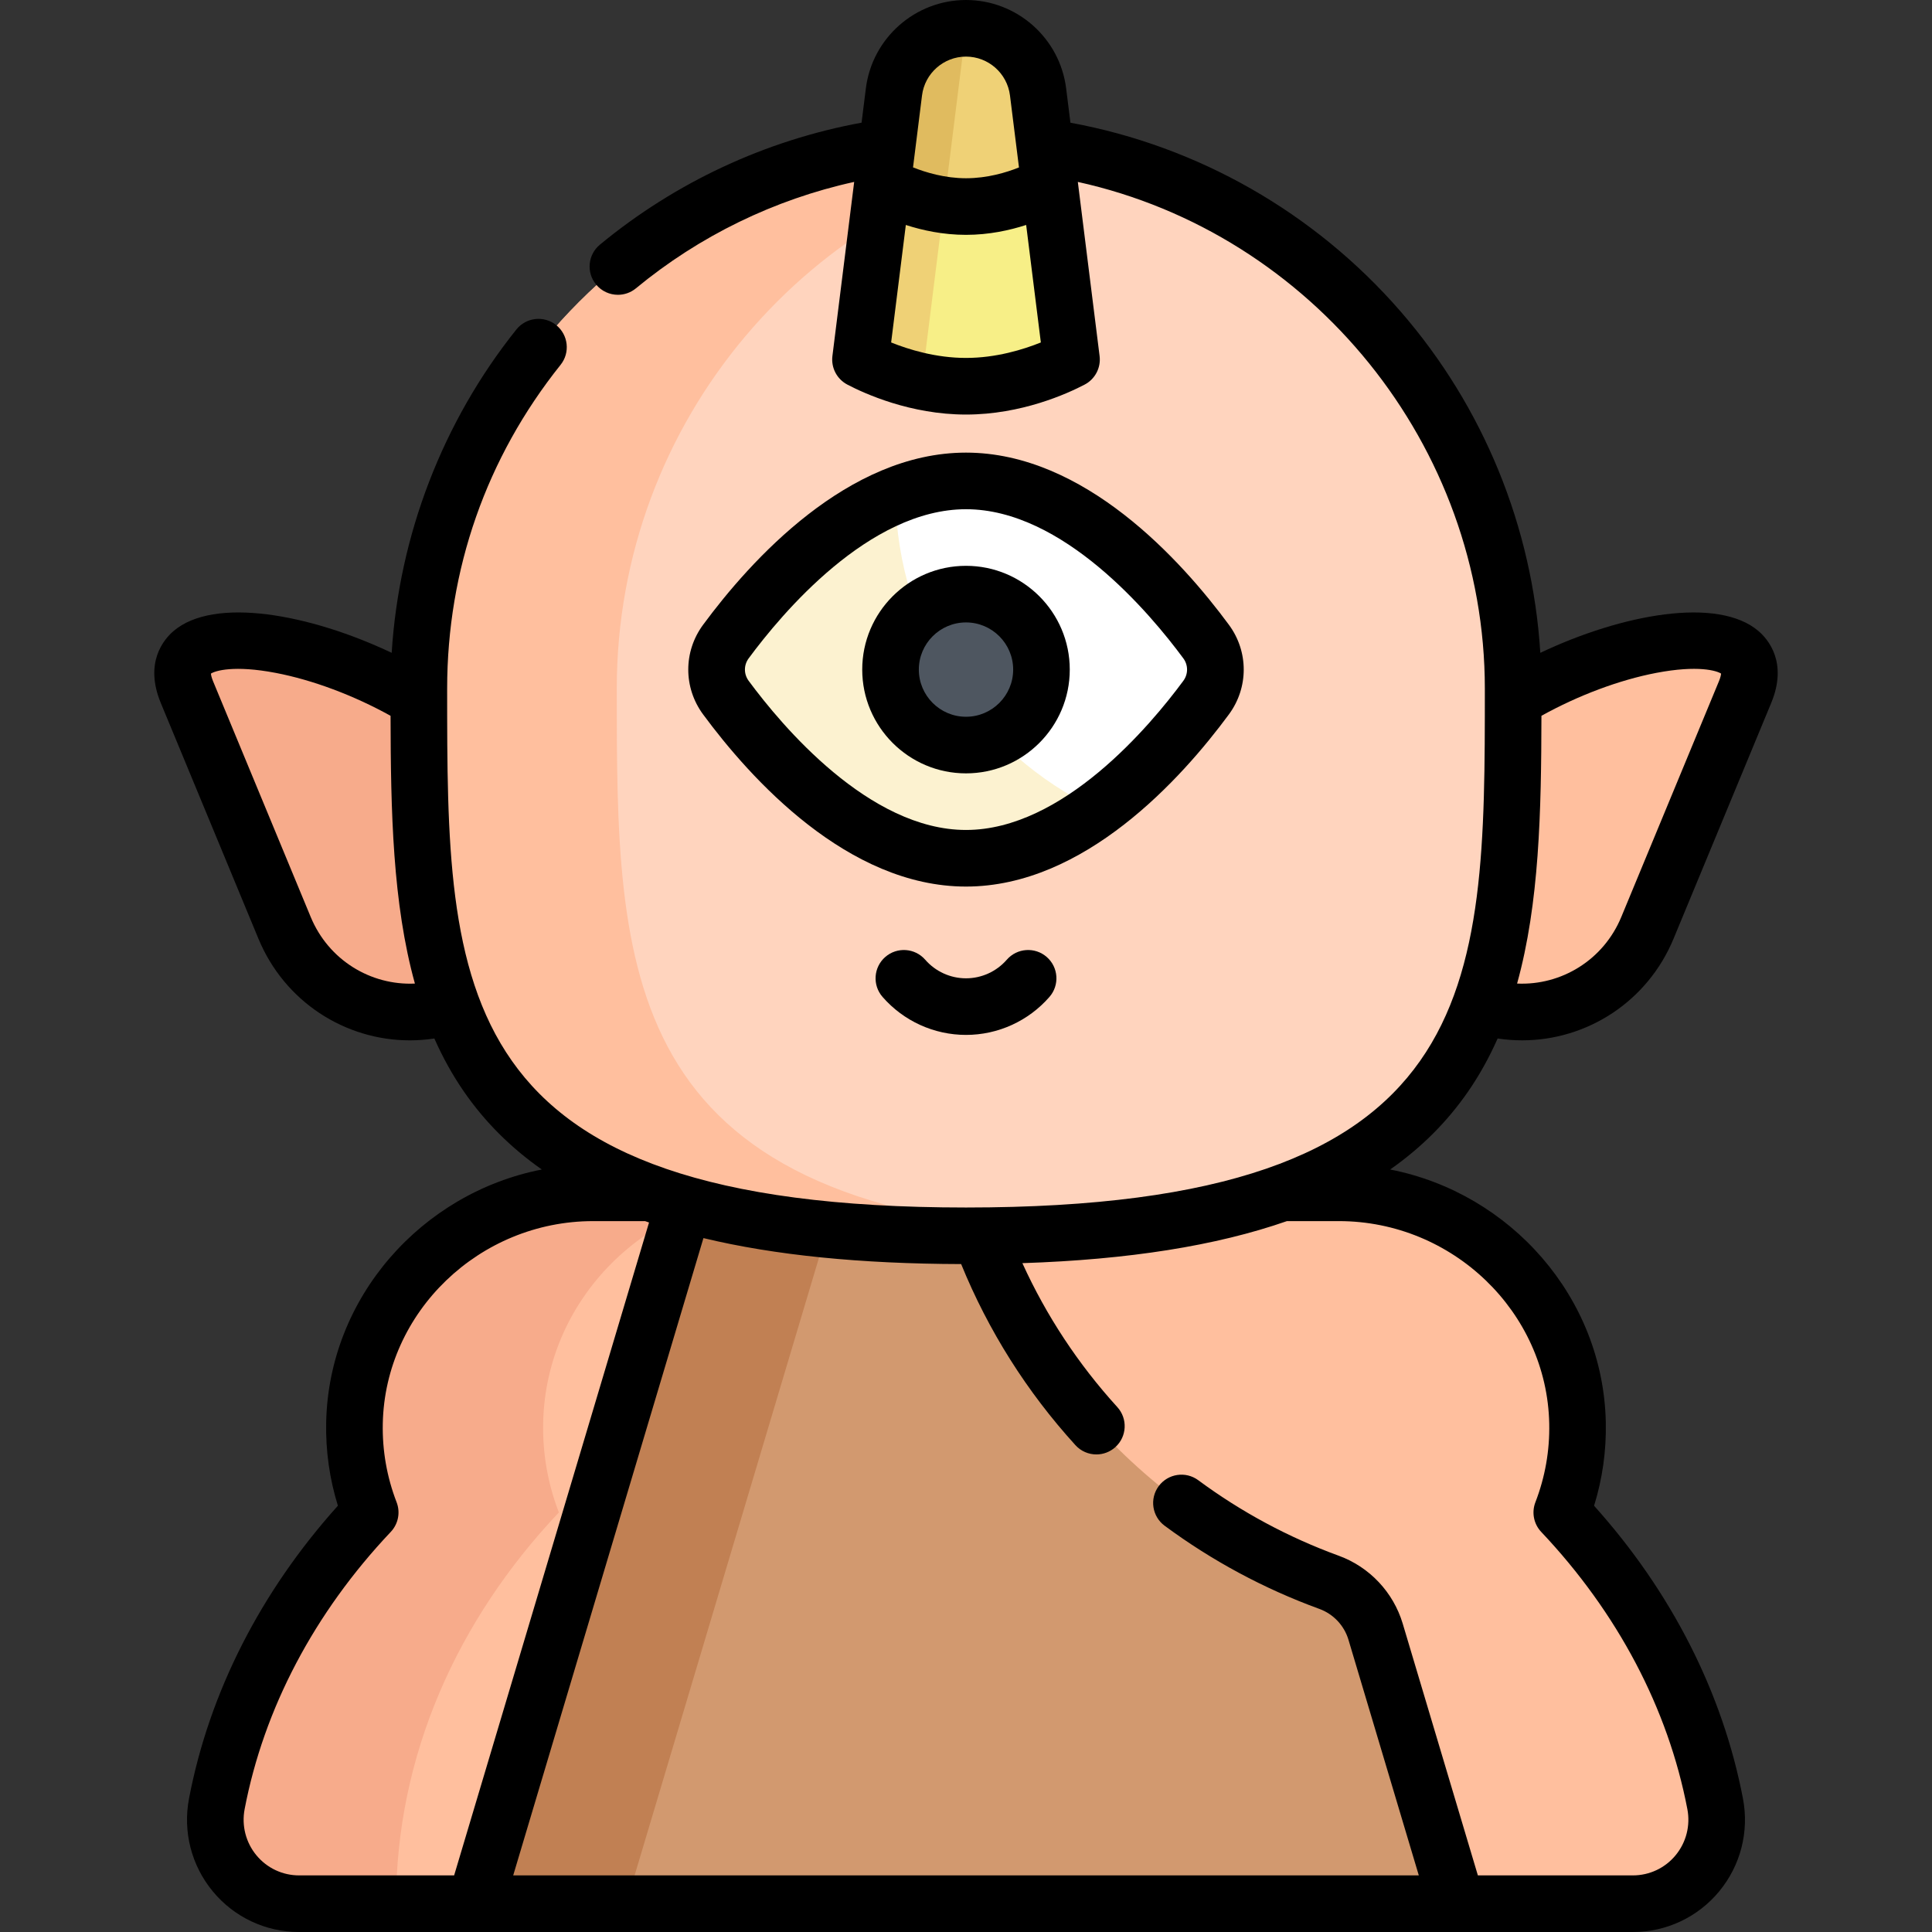 <svg id="Capa_1" enable-background="new 0 0 512 512" height="512" viewBox="0 0 512 512" width="512" xmlns="http://www.w3.org/2000/svg"><rect x="0" y="0" width="512" height="512" fill="#333333" stroke="none"/><g><g><path d="m454.533 478.025c-5.502-28.721-19.81-55.157-40.644-77.205 2.835-7.335 4.338-15.333 4.169-23.707-.686-34.058-29.183-61.007-63.248-61.007h-197.621c-34.063 0-62.558 26.945-63.248 61-.17 8.374 1.332 16.371 4.166 23.706-20.787 21.981-35.136 48.385-40.644 77.208-2.624 13.73 7.822 26.479 21.801 26.479h353.467c13.977.001 24.432-12.747 21.802-26.474z" fill="#ffbf9e"/></g><g><path d="m143.942 377.107c.69-34.056 29.185-61 63.248-61h-50c-34.063 0-62.558 26.945-63.248 61-.17 8.374 1.332 16.371 4.166 23.706-20.787 21.981-35.136 48.385-40.644 77.208-2.624 13.73 7.822 26.479 21.801 26.479h25.694c0-39.1 16.14-75.126 43.149-103.687-2.834-7.335-4.336-15.332-4.166-23.706z" fill="#f7ab8b"/></g><g><path d="m257.653 321.216-1.653-5.11h-73.825l-56.239 188.394h130.064 130.064l-21.521-72.093c-1.808-6.057-6.374-10.903-12.312-13.069-44.957-16.394-79.848-52.593-94.578-98.122z" fill="#d2996f"/></g><g><path d="m182.175 316.106-56.239 188.394h40l56.239-188.394z" fill="#c18053"/></g><g><path d="m369.914 218.274c-7.626 18.41 1.117 39.516 19.527 47.142s39.516-1.117 47.142-19.527 13.862-33.466 25.881-62.483c12.02-29.017-74.322-9.138-92.55 34.868z" fill="#ffbf9e"/></g><g><path d="m142.086 218.274c7.626 18.41-1.117 39.516-19.527 47.142s-39.516-1.117-47.142-19.527-13.862-33.466-25.881-62.483 74.323-9.138 92.55 34.868z" fill="#f7ab8b"/></g><g><path d="m256 327.5c-66.546 0-106.861-13.495-126.875-42.47-18.125-26.239-18.125-63.297-18.125-102.53 0-79.953 65.047-145 145-145s145 65.047 145 145c0 39.233 0 76.291-18.125 102.53-20.013 28.975-60.329 42.47-126.875 42.47z" fill="#ffd4be"/></g><g><g><path d="m319.638 170.029c3.255 4.414 3.255 10.426 0 14.839-10.268 13.924-34.893 42.58-63.638 42.58s-53.369-28.656-63.638-42.58c-3.255-4.414-3.255-10.426 0-14.839 10.268-13.924 34.893-42.58 63.638-42.58s53.37 28.656 63.638 42.58z" fill="#fff"/></g></g><g><g><path d="m290.709 214.478c-31.178-14.863-52.85-46.438-53.439-83.138-20.406 8.308-36.958 27.911-44.907 38.69-3.255 4.414-3.255 10.426 0 14.839 10.268 13.924 34.893 42.58 63.638 42.58 12.66 0 24.52-5.56 34.708-12.971z" fill="#fcf2d0"/></g></g><g><g><circle cx="256" cy="177.449" fill="#4e5660" r="20"/></g></g><g><path d="m163.449 182.5c0-71.126 51.214-130.286 118.776-142.629-8.507-1.553-17.27-2.371-26.225-2.371-80.081 0-145 64.919-145 145s0 145 145 145c9.333 0 18.054-.274 26.224-.798-118.765-7.626-118.775-69.275-118.775-144.202z" fill="#ffbf9e"/></g><g><path d="m256 102.357c13.13 0 24.092-5.056 27.961-7.083l-8.864-70.916c-1.204-9.631-9.391-16.858-19.097-16.858s-17.893 7.227-19.096 16.858l-8.864 70.916c3.868 2.027 14.831 7.083 27.96 7.083z" fill="#f7ef87"/></g><g><path d="m244.302 101.083 11.698-93.583c-9.706 0-17.893 7.227-19.096 16.858l-8.865 70.916c2.64 1.383 8.581 4.173 16.263 5.809z" fill="#efd176"/></g><g><path d="m278.151 48.789-3.054-24.431c-1.204-9.631-9.391-16.858-19.097-16.858s-17.893 7.227-19.096 16.858l-3.054 24.431c.004.002 9.808 5.948 22.15 5.948 12.343.001 22.148-5.946 22.151-5.948z" fill="#efd176"/></g><g><path d="m256 7.5c-9.706 0-17.893 7.227-19.096 16.858l-3.054 24.431c.003.002 6.85 4.151 16.3 5.516z" fill="#e0bb5f"/></g><g><path d="m266.81 254.335c-2.729 3.131-6.669 4.927-10.81 4.927s-8.081-1.796-10.81-4.928c-2.722-3.122-7.458-3.448-10.582-.727-3.123 2.722-3.448 7.459-.727 10.582 5.579 6.401 13.641 10.072 22.119 10.072 8.479 0 16.54-3.671 22.118-10.073 2.722-3.122 2.396-7.86-.728-10.581-3.121-2.721-7.861-2.396-10.58.728z"/><path d="m389.046 289.293c3.076-4.453 5.663-9.158 7.843-14.082 2.168.327 4.333.489 6.48.489 17.193 0 33.224-10.237 40.143-26.941l25.881-62.482c4.448-10.736-.857-16.872-3.345-19.013-10.758-9.253-36.213-4.521-57.85 5.742-2.078-33.352-15.048-65.185-37.062-90.509-22.735-26.154-53.636-43.767-87.461-49.979l-1.136-9.089c-1.67-13.357-13.079-23.429-26.539-23.429s-24.869 10.072-26.539 23.428l-1.135 9.08c-25.422 4.667-49.303 15.784-69.348 32.331-3.194 2.637-3.646 7.364-1.01 10.559 1.483 1.797 3.627 2.726 5.789 2.726 1.681 0 3.372-.563 4.77-1.716 16.839-13.899 36.676-23.548 57.838-28.203l-5.767 46.14c-.388 3.104 1.19 6.122 3.961 7.574 4.556 2.387 16.74 7.939 31.442 7.939s26.886-5.553 31.441-7.939c2.771-1.452 4.35-4.471 3.962-7.574l-5.767-46.137c62.107 13.697 107.863 69.848 107.863 134.292 0 79.825 0 137.5-137.5 137.5s-137.5-57.675-137.5-137.5c0-31.555 10.395-61.229 30.06-85.815 2.587-3.234 2.063-7.954-1.172-10.542-3.234-2.586-7.954-2.062-10.542 1.173-19.525 24.412-31.084 54.528-33.045 85.688-21.638-10.266-47.079-14.996-57.845-5.742-2.489 2.14-7.798 8.275-3.35 19.016l25.881 62.482c6.922 16.712 22.942 26.943 40.132 26.943 2.151 0 4.32-.162 6.492-.49 2.18 4.923 4.767 9.628 7.842 14.081 5.493 7.952 12.343 14.815 20.637 20.636-31.896 6.236-56.477 33.915-57.148 67.026-.152 7.535.892 14.939 3.107 22.074-20.478 22.775-34.088 49.51-39.453 77.584-1.677 8.778.621 17.755 6.304 24.627 5.656 6.837 13.989 10.759 22.864 10.759h353.467c8.88 0 17.217-3.925 22.873-10.769 5.682-6.872 7.976-15.845 6.295-24.617-5.377-28.065-18.986-54.796-39.452-77.574 2.217-7.136 3.262-14.542 3.109-22.078-.667-33.115-25.249-60.797-57.147-67.033 8.294-5.821 15.144-12.684 20.637-20.636zm-133.046-274.293c5.911 0 10.921 4.423 11.654 10.289l2.386 19.084c-3.362 1.348-8.394 2.864-14.04 2.864-5.609 0-10.678-1.54-14.038-2.882l2.383-19.067c.734-5.865 5.745-10.288 11.655-10.288zm0 79.856c-7.988 0-15.189-2.226-19.838-4.102l3.892-31.136c4.377 1.417 9.866 2.619 15.946 2.619 6.077 0 11.568-1.203 15.945-2.62l3.892 31.138c-4.647 1.876-11.849 4.101-19.837 4.101zm200.104 83.654c-.024.341-.15 1.018-.568 2.026l-25.881 62.482c-4.711 11.374-15.858 18.171-27.61 17.637 5.896-21.257 6.408-45.566 6.452-70.961 9.752-5.411 20.653-9.503 30.435-11.373 11.111-2.123 16.049-.555 17.172.189zm-373.758 64.509-25.881-62.482c-.418-1.009-.544-1.686-.569-2.026 1.123-.744 6.067-2.314 17.199-.184 9.778 1.873 20.667 5.963 30.409 11.369.044 25.394.556 49.704 6.452 70.961-11.753.536-22.896-6.258-27.61-17.638zm-14.386 248.662c-2.824-3.415-3.965-7.881-3.13-12.253 5.093-26.654 18.485-52.058 38.727-73.462 1.987-2.102 2.589-5.158 1.547-7.855-2.576-6.669-3.809-13.685-3.664-20.852.599-29.584 25.608-53.652 55.75-53.652h13.683c.021 0 .042-.003.063-.003.354.124.707.248 1.064.37l-51.652 173.026h-41.084c-4.388 0-8.508-1.938-11.304-5.319zm286.851-168.075c30.145 0 55.153 24.071 55.75 53.658.145 7.168-1.089 14.184-3.667 20.852-1.042 2.697-.441 5.753 1.545 7.855 20.231 21.411 33.623 46.814 38.729 73.465.836 4.364-.303 8.825-3.124 12.238-2.797 3.385-6.92 5.325-11.312 5.325h-41.08l-19.922-66.738c-2.475-8.288-8.803-15.006-16.93-17.97-13.321-4.857-25.853-11.593-37.246-20.018-3.327-2.463-8.026-1.761-10.489 1.571-2.463 3.33-1.76 8.026 1.571 10.489 12.549 9.28 26.353 16.699 41.024 22.049 3.694 1.348 6.571 4.401 7.696 8.169l18.642 62.449h-239.996l50.417-168.891c18.97 4.556 41.611 6.812 68.295 6.882 7.218 17.688 17.39 33.818 30.291 47.997 1.479 1.626 3.511 2.452 5.549 2.452 1.801 0 3.608-.646 5.046-1.953 3.063-2.787 3.287-7.53.499-10.595-10.378-11.406-18.812-24.203-25.159-38.143 28.122-.933 51.333-4.588 70.116-11.143z"/><path d="m325.674 189.32c5.236-7.101 5.236-16.642 0-23.742-12.567-17.041-38.33-45.629-69.674-45.629-31.345 0-57.107 28.588-69.674 45.629-5.237 7.101-5.237 16.642 0 23.742 12.567 17.041 38.329 45.629 69.674 45.629 31.344 0 57.107-28.588 69.674-45.629zm-69.674 30.629c-25.677 0-48.836-27.646-57.602-39.531-1.31-1.775-1.31-4.162 0-5.938 8.765-11.886 31.924-39.531 57.602-39.531 25.676 0 48.836 27.646 57.602 39.531 1.31 1.776 1.31 4.162 0 5.938-8.766 11.886-31.926 39.531-57.602 39.531z"/><path d="m256 149.949c-15.164 0-27.5 12.337-27.5 27.5s12.336 27.5 27.5 27.5c15.163 0 27.5-12.337 27.5-27.5s-12.337-27.5-27.5-27.5zm0 40c-6.893 0-12.5-5.607-12.5-12.5s5.607-12.5 12.5-12.5 12.5 5.607 12.5 12.5-5.607 12.5-12.5 12.5z"/></g></g></svg>